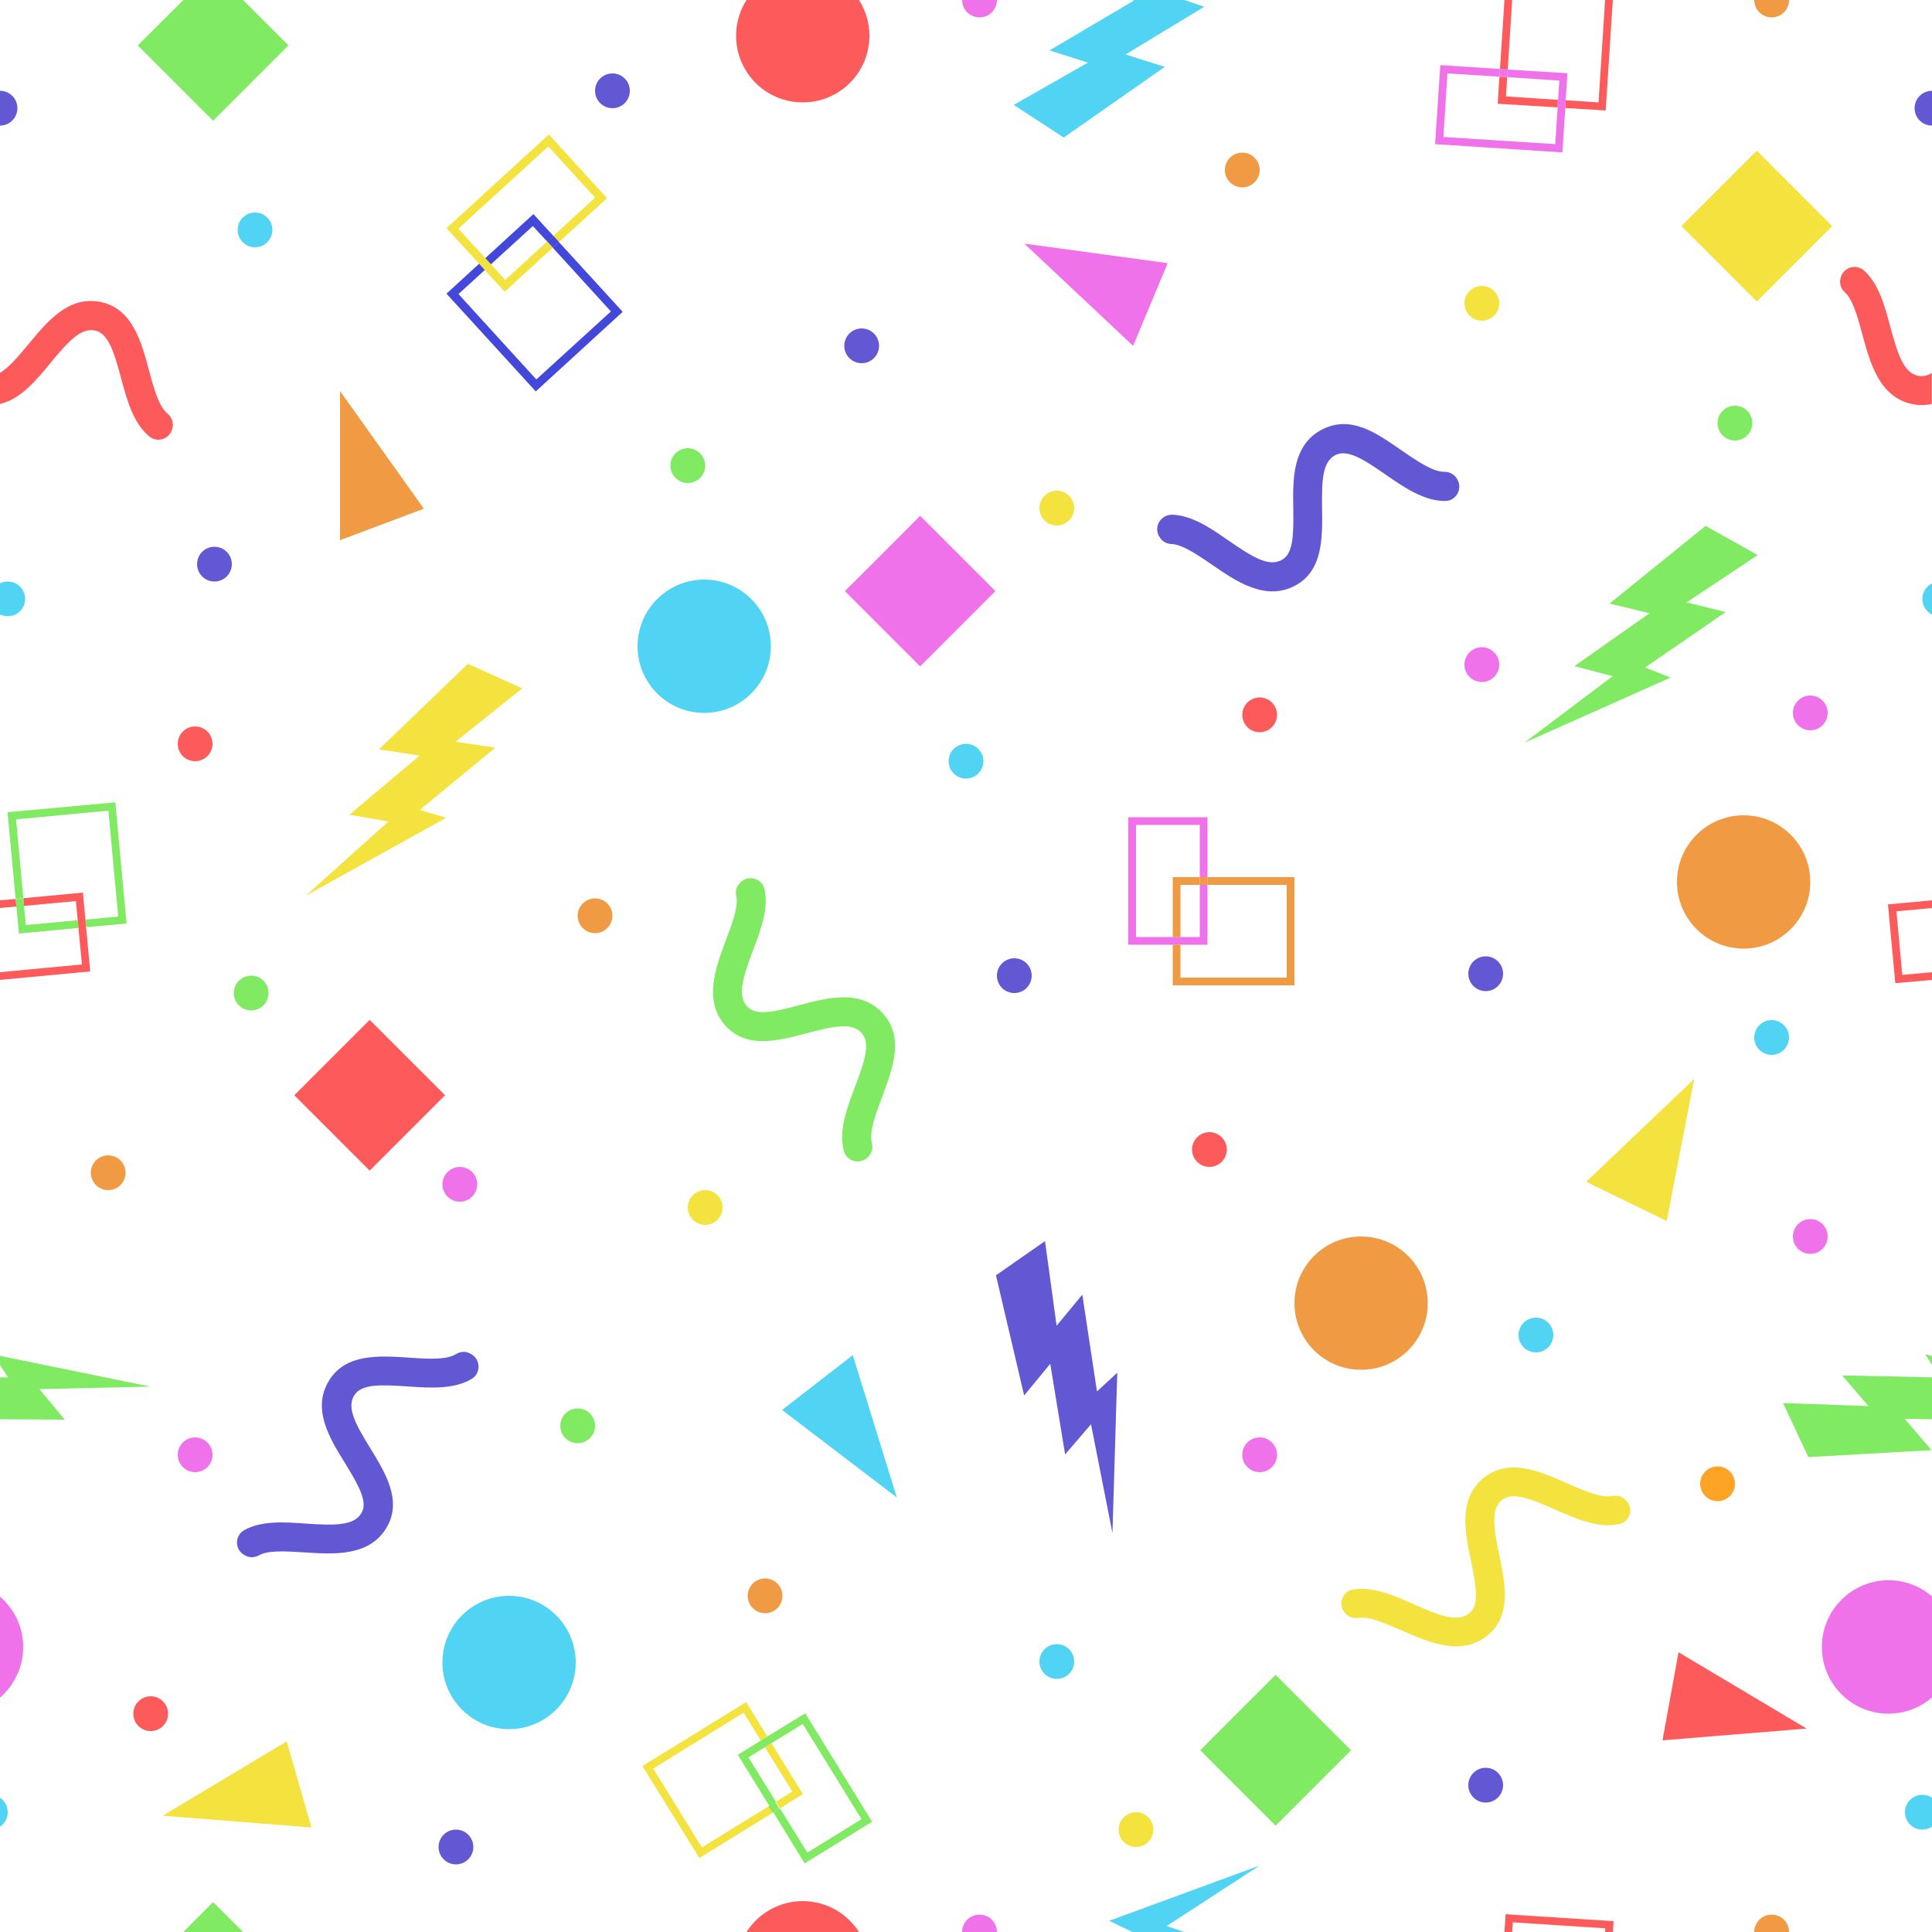 <?xml version="1.0" encoding="utf-8"?>
<!-- Generator: Adobe Illustrator 26.3.1, SVG Export Plug-In . SVG Version: 6.00 Build 0)  -->
<svg version="1.1" id="Layer_1" xmlns="http://www.w3.org/2000/svg" xmlns:xlink="http://www.w3.org/1999/xlink" x="0px" y="0px"
	 viewBox="0 0 1000 1000" style="enable-background:new 0 0 1000 1000;" xml:space="preserve">
<style type="text/css">
	.st0{opacity:0.85;fill:none;}
	.st1{opacity:0.85;fill:#F2DD1D;}
	.st2{opacity:0.85;fill:#473BCC;}
	.st3{opacity:0.85;fill:#33CCF2;}
	.st4{opacity:0.85;fill:#ED8A24;}
	.st5{opacity:0.85;fill:#FC3F3F;}
	.st6{opacity:0.85;fill:#ED5AE8;}
	.st7{opacity:0.85;fill:#2228D4;}
	.st8{opacity:0.85;fill:#69E647;}
	.st9{opacity:0.85;fill:#FD9300;}
</style>
<polygon class="st0" points="250.9,139.8 237.3,152.2 277.6,196.4 316.2,161.2 286.1,128.2 261.2,151 "/>
<polygon class="st0" points="981.6,471.7 984.6,504.6 1000,503.2 1000,470 "/>
<polygon class="st0" points="286.4,122.1 308,102.3 283.8,75.8 237.2,118.4 251.2,133.6 276.1,110.8 "/>
<polygon class="st0" points="254.1,136.8 253.4,136 261.5,144.9 283.2,125 275.8,117 "/>
<polygon class="st0" points="621,454 621,427 588,427 588,485 607,485 607,454 "/>
<polygon class="st0" points="611,489 611,506 666,506 666,458 625,458 625,489 "/>
<polygon class="st0" points="810.4,51.9 827.4,53 830.8,0 782.7,0 780.4,36 811.3,37.9 "/>
<rect x="611" y="458" class="st0" width="10" height="27"/>
<polygon class="st0" points="806.4,51.7 806.2,55.6 775.2,53.7 776.1,39.7 749.2,38 747.1,70.9 805,74.6 807.1,41.7 780.1,39.9 
	779.5,49.9 "/>
<polygon class="st0" points="338.1,915.4 363.3,956.2 398.2,934.7 381.9,908.3 393.8,900.9 384.9,886.5 "/>
<polygon class="st0" points="8.5,469.2 0,470 0,503.2 42.4,499.2 40.6,480.3 9.8,483.2 "/>
<polygon class="st0" points="0,706.5 0,712.9 4.2,713 "/>
<rect x="12.8" y="467.6" transform="matrix(0.996 -9.241980e-02 9.241980e-02 0.996 -43.565 4.457)" class="st0" width="27" height="10"/>
<polygon class="st0" points="783,995 782.7,1000 830.8,1000 830.9,998.1 "/>
<polygon class="st0" points="395.9,904.4 399.3,902.3 415.6,928.6 403.7,936 417.9,958.9 445.9,941.6 415.5,892.3 387.4,909.6 
	401.6,932.6 410.1,927.3 "/>
<circle class="st1" cx="588" cy="947" r="9"/>
<path class="st1" d="M842.2,777.2l-0.3-0.3c-1.7-2.2-4.6-3.1-7.3-2.6c-5.5,1.1-13.2-2-23.6-6.6c-14-6.2-29.9-13.2-42.9-2.9
	c-13.4,10.8-9.9,28-6.7,43.2c2.8,13.6,4.3,22.9-1,27.1c-6,4.8-15.3,1.2-28.8-4.8c-10.1-4.5-21.1-9.3-31.2-7.6
	c-5.5,0.9-8,7.5-4.5,11.8l0.3,0.4c1.6,2.1,4.3,2.9,6.9,2.5c5.1-0.8,12.5,2.2,22.4,6.5c13.7,6,30.7,13.6,44.2,2.8
	c12.9-10.3,9.4-27.1,6.3-41.9c-2.9-14.1-4.4-23.8,1.4-28.4c5.4-4.3,14.4-0.9,27.4,4.9c10.7,4.7,22.4,9.9,33.1,7.6
	C843.4,787.8,845.6,781.5,842.2,777.2L842.2,777.2z"/>
<polygon class="st1" points="250.9,139.7 250.9,139.8 250.9,139.8 261.2,151 286.1,128.2 283.2,125 261.5,144.9 253.4,136 
	251.2,133.6 251.2,133.6 237.2,118.4 283.8,75.8 308,102.3 286.4,122.1 289.3,125.3 314.2,102.6 284.1,69.6 231.1,118.1 248,136.5 
	248,136.5 "/>
<polygon class="st1" points="363.3,956.2 338.1,915.4 384.9,886.5 393.8,900.9 397.2,898.8 386.2,881 332.5,914.1 362,961.7 
	400.3,938.1 398.2,934.7 "/>
<polygon class="st1" points="415.6,928.6 399.3,902.3 395.9,904.4 410.1,927.3 401.6,932.6 403.7,936 "/>
<polygon class="st1" points="217.3,419.2 256.4,387 235.8,383.9 270.3,356.3 242.2,343.6 196.1,387.9 217.2,391.1 180.8,421.7 
	201,425.2 158.3,463.6 230.9,423.3 "/>
<rect x="881.8" y="89.4" transform="matrix(0.707 -0.707 0.707 0.707 183.656 677.249)" class="st1" width="55.2" height="55.2"/>
<polygon class="st1" points="876.9,558.5 821,611.7 862.7,632 "/>
<polygon class="st1" points="84.2,939.8 161.2,945.9 148.4,901.3 "/>
<circle class="st1" cx="365" cy="625" r="9"/>
<circle class="st1" cx="767" cy="157" r="9"/>
<circle class="st1" cx="547" cy="263" r="9"/>
<path class="st2" d="M599.8,277.3l0.3,0.5c1.2,2.3,3.7,3.7,6.3,3.8c5.2,0.2,11.9,4.5,20.8,10.6c12.3,8.5,27.6,19.1,43,11
	c14.6-7.7,14.3-24.8,14.1-39.9c-0.2-14.4,0.1-24.2,6.8-27.7c6.1-3.2,14.3,1.8,26,10c9.6,6.6,20.1,13.9,31.1,13.7
	c5.4-0.1,8.8-6,6.3-10.8l0,0l-0.2-0.4c-1.3-2.5-3.9-3.9-6.7-3.9c-5.6,0-12.6-4.5-21.9-10.9c-12.6-8.7-26.3-18.9-41.6-10.9
	c-15.2,8.1-15,25.6-14.7,41.1c0.2,13.9-0.1,23.3-6.1,26.4c-6.8,3.6-15.2-1.7-27.4-10.1c-9-6.3-19-13.1-29.2-13.4
	C600.9,266.4,597.2,272.3,599.8,277.3z"/>
<path class="st2" d="M244.1,701L244.1,701l-0.4-0.2c-2.4-1.5-5.3-1.4-7.7,0.1c-4.8,2.9-13.2,2.6-24.4,1.8
	c-15.3-1-32.7-2.2-41.3,11.9c-9,14.7,0.2,29.7,8.4,42.9c7.3,11.9,11.8,20.1,8.3,25.8c-4,6.5-14,6.3-28.7,5.3
	c-11-0.8-23-1.6-31.9,3.4c-4.9,2.8-5,9.8-0.2,12.7l0.5,0.3c2.3,1.4,5,1.3,7.4,0c4.5-2.5,12.5-2.2,23.3-1.5
	c14.9,1,33.5,2.3,42.5-12.5c8.6-14.1-0.4-28.6-8.3-41.5c-7.6-12.3-12.2-20.8-8.3-27.2c3.6-5.9,13.2-5.7,27.5-4.7
	c11.6,0.8,24.4,1.7,33.7-4.1C248.8,710.6,248.8,703.9,244.1,701z"/>
<polygon class="st2" points="560.2,670.1 546.9,686.2 540.9,642.4 515.5,660.1 530.1,722.3 543.6,705.9 551.3,752.8 564.7,737.2 
	575.8,793.5 578.3,710.5 567.8,720.2 "/>
<circle class="st2" cx="525" cy="505" r="9"/>
<circle class="st2" cx="446" cy="179" r="9"/>
<circle class="st2" cx="769" cy="504" r="9"/>
<circle class="st2" cx="236" cy="956" r="9"/>
<circle class="st2" cx="769" cy="924" r="9"/>
<circle class="st2" cx="317" cy="47" r="9"/>
<path class="st2" d="M9,56c0-5-4-9-9-9v18C5,65,9,61,9,56z"/>
<circle class="st2" cx="111" cy="292" r="9"/>
<path class="st2" d="M991,56c0,5,4,9,9,9V47C995,47,991,51,991,56z"/>
<polygon class="st3" points="404.8,729.8 464.2,775.1 441.4,701.4 "/>
<circle class="st3" cx="263.5" cy="860.5" r="34.5"/>
<circle class="st3" cx="364.5" cy="334.5" r="34.5"/>
<circle class="st3" cx="132" cy="119" r="9"/>
<polygon class="st3" points="543.2,26.1 563.1,32.4 524.7,54.3 550.6,71.2 602.9,34.6 582.6,28.2 623.3,3.5 613,0 586.2,0 
	586.9,0.3 "/>
<path class="st4" d="M917,9c5,0,9-4,9-9h-18C908,5,912,9,917,9z"/>
<circle class="st3" cx="917" cy="537" r="9"/>
<circle class="st3" cx="547" cy="860" r="9"/>
<circle class="st3" cx="795" cy="691" r="9"/>
<circle class="st3" cx="500" cy="394" r="9"/>
<path class="st3" d="M13,310c0-5-4-9-9-9c-1.4,0-2.8,0.3-4,0.9v16.1c1.2,0.6,2.6,0.9,4,0.9C9,319,13,315,13,310z"/>
<path class="st3" d="M4,938c0-3.1-1.6-5.9-4-7.5v15C2.4,943.9,4,941.1,4,938z"/>
<path class="st3" d="M995,310c0,3.5,2,6.6,5,8.1v-16.1C997,303.4,995,306.5,995,310z"/>
<path class="st3" d="M986,938c0,5,4,9,9,9c1.9,0,3.6-0.6,5-1.5v-15c-1.4-1-3.1-1.5-5-1.5C990,929,986,933,986,938z"/>
<polygon class="st3" points="652,965.6 574.1,994.2 586.2,1000 613,1000 603.9,996.9 "/>
<rect x="163.8" y="539.4" transform="matrix(0.707 -0.707 0.707 0.707 -344.838 301.352)" class="st5" width="55.2" height="55.2"/>
<polygon class="st5" points="860.5,900.8 935.1,894.7 868.8,855.2 "/>
<circle class="st5" cx="652" cy="370" r="9"/>
<circle class="st5" cx="626" cy="595" r="9"/>
<circle class="st5" cx="101" cy="385" r="9"/>
<polygon class="st5" points="775.2,53.7 806.2,55.6 806.4,51.7 779.5,49.9 780.1,39.9 776.1,39.7 "/>
<polygon class="st5" points="780.4,36 782.7,0 778.7,0 776.4,35.7 "/>
<polygon class="st5" points="827.4,53 810.4,51.9 810.2,55.9 831.1,57.2 834.8,0 830.8,0 "/>
<path class="st5" d="M415.5,53c19.1,0,34.5-15.4,34.5-34.5c0-6.8-2-13.2-5.4-18.5h-58.2C383,5.3,381,11.7,381,18.5
	C381,37.6,396.4,53,415.5,53z"/>
<circle class="st5" cx="78" cy="887" r="9"/>
<path class="st5" d="M26.2,187.8c9.2-11.2,15.7-18.3,23-16.7c6.8,1.5,9.7,10.6,13.4,24.4c3,11.2,6.3,23.6,14.8,30.5
	c4.2,3.4,10.6,1.1,11.8-4.2l0,0l0.1-0.4c0.6-2.7-0.4-5.5-2.6-7.3c-4.3-3.6-6.7-11.6-9.6-22.5c-4-14.8-8.5-31.6-24.6-35.2
	c-16.8-3.7-28,9.9-37.8,21.8C8.9,185.2,4.3,190.4,0,193v16.1C10.7,206.6,18.8,196.8,26.2,187.8z"/>
<polygon class="st5" points="42.9,462 12.1,464.9 12.4,468.9 39.3,466.4 40.2,476.3 40.2,476.3 40.6,480.3 40.6,480.3 42.4,499.2 
	0,503.2 0,507.2 46.7,502.8 "/>
<polygon class="st5" points="8.5,469.2 8.1,465.3 0,466 0,470 "/>
<path class="st5" d="M992.8,194.5c-7.5-1.6-10.5-11.1-14.4-25.4c-2.8-10.6-6-22.3-13.6-29.1c-4.2-3.7-10.8-1.6-12.1,3.9l-0.1,0.5
	c-0.6,2.6,0.4,5.2,2.4,7c3.8,3.5,6.1,11.1,8.9,21.5c3.9,14.5,8.7,32.5,25.6,36.2c3.7,0.8,7.2,0.7,10.4,0V193
	C997.6,194.5,995.2,195,992.8,194.5z"/>
<polygon class="st5" points="981,508.9 1000,507.2 1000,503.2 984.6,504.6 981.6,471.7 1000,470 1000,466 977.2,468.1 "/>
<polygon class="st5" points="779.3,990.8 778.7,1000 782.7,1000 783,995 830.9,998.1 830.8,1000 834.8,1000 835.2,994.4 "/>
<path class="st5" d="M415.5,984c-12.2,0-23,6.4-29.1,16h58.2C438.5,990.4,427.7,984,415.5,984z"/>
<polygon class="st6" points="625,489 625,458 621,458 621,485 611,485 607,485 588,485 588,427 621,427 621,454 625,454 625,423 
	584,423 584,489 607,489 611,489 "/>
<rect x="448.8" y="278.4" transform="matrix(0.707 -0.707 0.707 0.707 -76.808 426.433)" class="st6" width="55.1" height="55.1"/>
<polygon class="st6" points="604.4,136.2 530.2,126.1 586.5,179 "/>
<circle class="st6" cx="937" cy="369" r="9"/>
<polygon class="st6" points="810.4,51.9 810.4,51.9 810.4,51.9 811.3,37.9 780.4,36 780.1,39.9 807.1,41.7 805,74.6 747.1,70.9 
	749.2,38 776.1,39.7 776.4,35.7 745.5,33.7 742.8,74.6 808.7,78.9 810.2,55.9 810.2,55.9 "/>
<rect x="776.3" y="35.8" transform="matrix(6.417802e-02 -0.998 0.998 6.417802e-02 690.576 812.058)" class="st6" width="4" height="4"/>
<polygon class="st6" points="810.4,51.9 810.4,51.9 810.2,55.9 810.2,55.9 810.4,51.9 "/>
<path class="st6" d="M507,9c5,0,9-4,9-9h-18C498,5,502,9,507,9z"/>
<circle class="st6" cx="652" cy="753" r="9"/>
<circle class="st6" cx="238" cy="613" r="9"/>
<circle class="st6" cx="101" cy="753" r="9"/>
<circle class="st6" cx="937" cy="640" r="9"/>
<circle class="st6" cx="767" cy="344" r="9"/>
<path class="st6" d="M12,852.5c0-10.5-4.7-19.8-12-26.1v52.3C7.3,872.3,12,863,12,852.5z"/>
<path class="st6" d="M943,852.5c0,19.1,15.4,34.5,34.5,34.5c8.6,0,16.5-3.2,22.5-8.4v-52.3c-6-5.2-13.9-8.4-22.5-8.4
	C958.4,818,943,833.4,943,852.5z"/>
<path class="st6" d="M507,991c-5,0-9,4-9,9h18C516,995,512,991,507,991z"/>
<polygon class="st7" points="276.1,110.8 251.2,133.6 253.4,136 254.1,136.8 275.8,117 283.2,125 286.4,122.1 "/>
<polygon class="st7" points="286.1,128.2 316.2,161.2 277.6,196.4 237.3,152.2 250.9,139.8 248,136.5 231.1,152 277.3,202.6 
	322.3,161.4 289.3,125.3 "/>
<polygon class="st7" points="250.9,139.8 250.9,139.7 248,136.5 248,136.5 250.9,139.8 "/>
<polygon class="st7" points="251.2,133.6 253.4,136 251.2,133.6 "/>
<rect x="284.1" y="123" transform="matrix(0.738 -0.675 0.675 0.738 -9.486 225.916)" class="st7" width="4.3" height="4.4"/>
<path class="st8" d="M386.6,520.8c-5.1-5.7-2-15.2,3.2-29c3.9-10.3,8.2-21.6,5.9-31.5c-1.2-5.5-7.9-7.6-12.1-3.9l-0.4,0.4
	c-2,1.8-2.7,4.5-2.1,7c1.1,5-1.5,12.6-5.3,22.7c-5.3,14-11.9,31.4-0.4,44.3c11,12.3,27.5,7.9,42.1,4c14-3.7,23.5-5.7,28.5-0.1
	c4.6,5.2,1.7,14.3-3.4,27.7c-4.1,10.9-8.7,22.9-5.8,33.4c1.4,5.2,7.9,7.1,12,3.5l0,0l0.3-0.3c2.1-1.8,2.9-4.7,2.2-7.4
	c-1.4-5.4,1.3-13.3,5.3-23.9c5.4-14.4,11.6-30.6,0.5-43c-11.5-12.8-28.5-8.4-43.5-4.4C400.3,523.9,391.2,525.9,386.6,520.8z"/>
<polygon class="st8" points="397.2,898.8 397.2,898.9 393.8,900.9 393.8,901 393.8,901 393.8,900.9 393.8,900.9 381.9,908.3 
	398.2,934.7 401.6,932.6 387.4,909.6 415.5,892.3 445.9,941.6 417.9,958.9 403.7,936 400.3,938.1 416.5,964.5 451.4,942.9 
	416.8,886.8 "/>
<rect x="393.5" y="899.9" transform="matrix(0.851 -0.525 0.525 0.851 -413.873 342.083)" class="st8" width="4" height="0"/>
<rect x="398.9" y="933.3" transform="matrix(0.851 -0.525 0.525 0.851 -431.548 350.031)" class="st8" width="4" height="4"/>
<polygon class="st8" points="393.8,901 393.8,900.9 393.8,901 "/>
<polygon class="st8" points="851.5,345.5 893.2,316.8 873,311.8 909.8,287.3 882.8,272.2 833.1,312.4 853.8,317.4 814.9,344.8 
	834.7,350 788.9,384.5 864.7,350.7 "/>
<polygon class="st8" points="110.3,62.5 149.3,23.5 125.8,0 94.9,0 71.3,23.5 "/>
<circle class="st8" cx="898" cy="219" r="9"/>
<circle class="st8" cx="299" cy="738" r="9"/>
<circle class="st8" cx="356" cy="241" r="9"/>
<circle class="st8" cx="130" cy="514" r="9"/>
<polygon class="st8" points="8.3,424.1 56.1,419.6 61.2,474.4 44.2,476 44.6,479.9 65.5,478 59.7,415.3 3.9,420.4 8.1,465.3 
	12.1,464.9 "/>
<polygon class="st8" points="9.8,483.2 40.6,480.3 40.2,476.3 13.4,478.8 12.4,468.9 8.5,469.2 "/>
<rect x="8.3" y="465.1" transform="matrix(0.996 -9.237061e-02 9.237061e-02 0.996 -43.099 2.945)" class="st8" width="4" height="4"/>
<rect x="40.4" y="476.3" transform="matrix(0.996 -9.256352e-02 9.256352e-02 0.996 -44.101 5.796)" class="st8" width="0" height="4"/>
<polygon class="st8" points="20.4,719 77.8,717.7 0,701.8 0,706.5 4.2,713 0,712.9 0,734.6 33.5,734.8 "/>
<polygon class="st8" points="1000,706.5 1000,701.8 996.5,701 "/>
<polygon class="st8" points="953.5,711.9 967.1,727.8 922.9,726.2 936,754.2 999.8,750.6 985.9,734.4 1000,734.6 1000,712.9 "/>
<polygon class="st8" points="94.9,1000 125.8,1000 110.3,984.5 "/>
<rect x="632.8" y="878.4" transform="matrix(0.707 -0.707 0.707 0.707 -447.184 732.279)" class="st8" width="55.2" height="55.2"/>
<circle class="st9" cx="889" cy="768" r="9"/>
<circle class="st4" cx="902.5" cy="456.5" r="34.5"/>
<circle class="st4" cx="396" cy="826" r="9"/>
<polygon class="st4" points="607,454 607,485 611,485 611,458 621,458 621,454 "/>
<polygon class="st4" points="670,510 670,454 625,454 625,458 666,458 666,506 611,506 611,489 607,489 607,510 "/>
<rect x="621" y="454" class="st4" width="4" height="4"/>
<polygon class="st4" points="176,202.4 176,279.6 219.4,263.3 "/>
<circle class="st4" cx="704.5" cy="674.5" r="34.5"/>
<circle class="st4" cx="308" cy="474" r="9"/>
<circle class="st4" cx="56" cy="607" r="9"/>
<circle class="st4" cx="643" cy="88" r="9"/>
<path class="st4" d="M917,991c-5,0-9,4-9,9h18C926,995,922,991,917,991z"/>
</svg>
